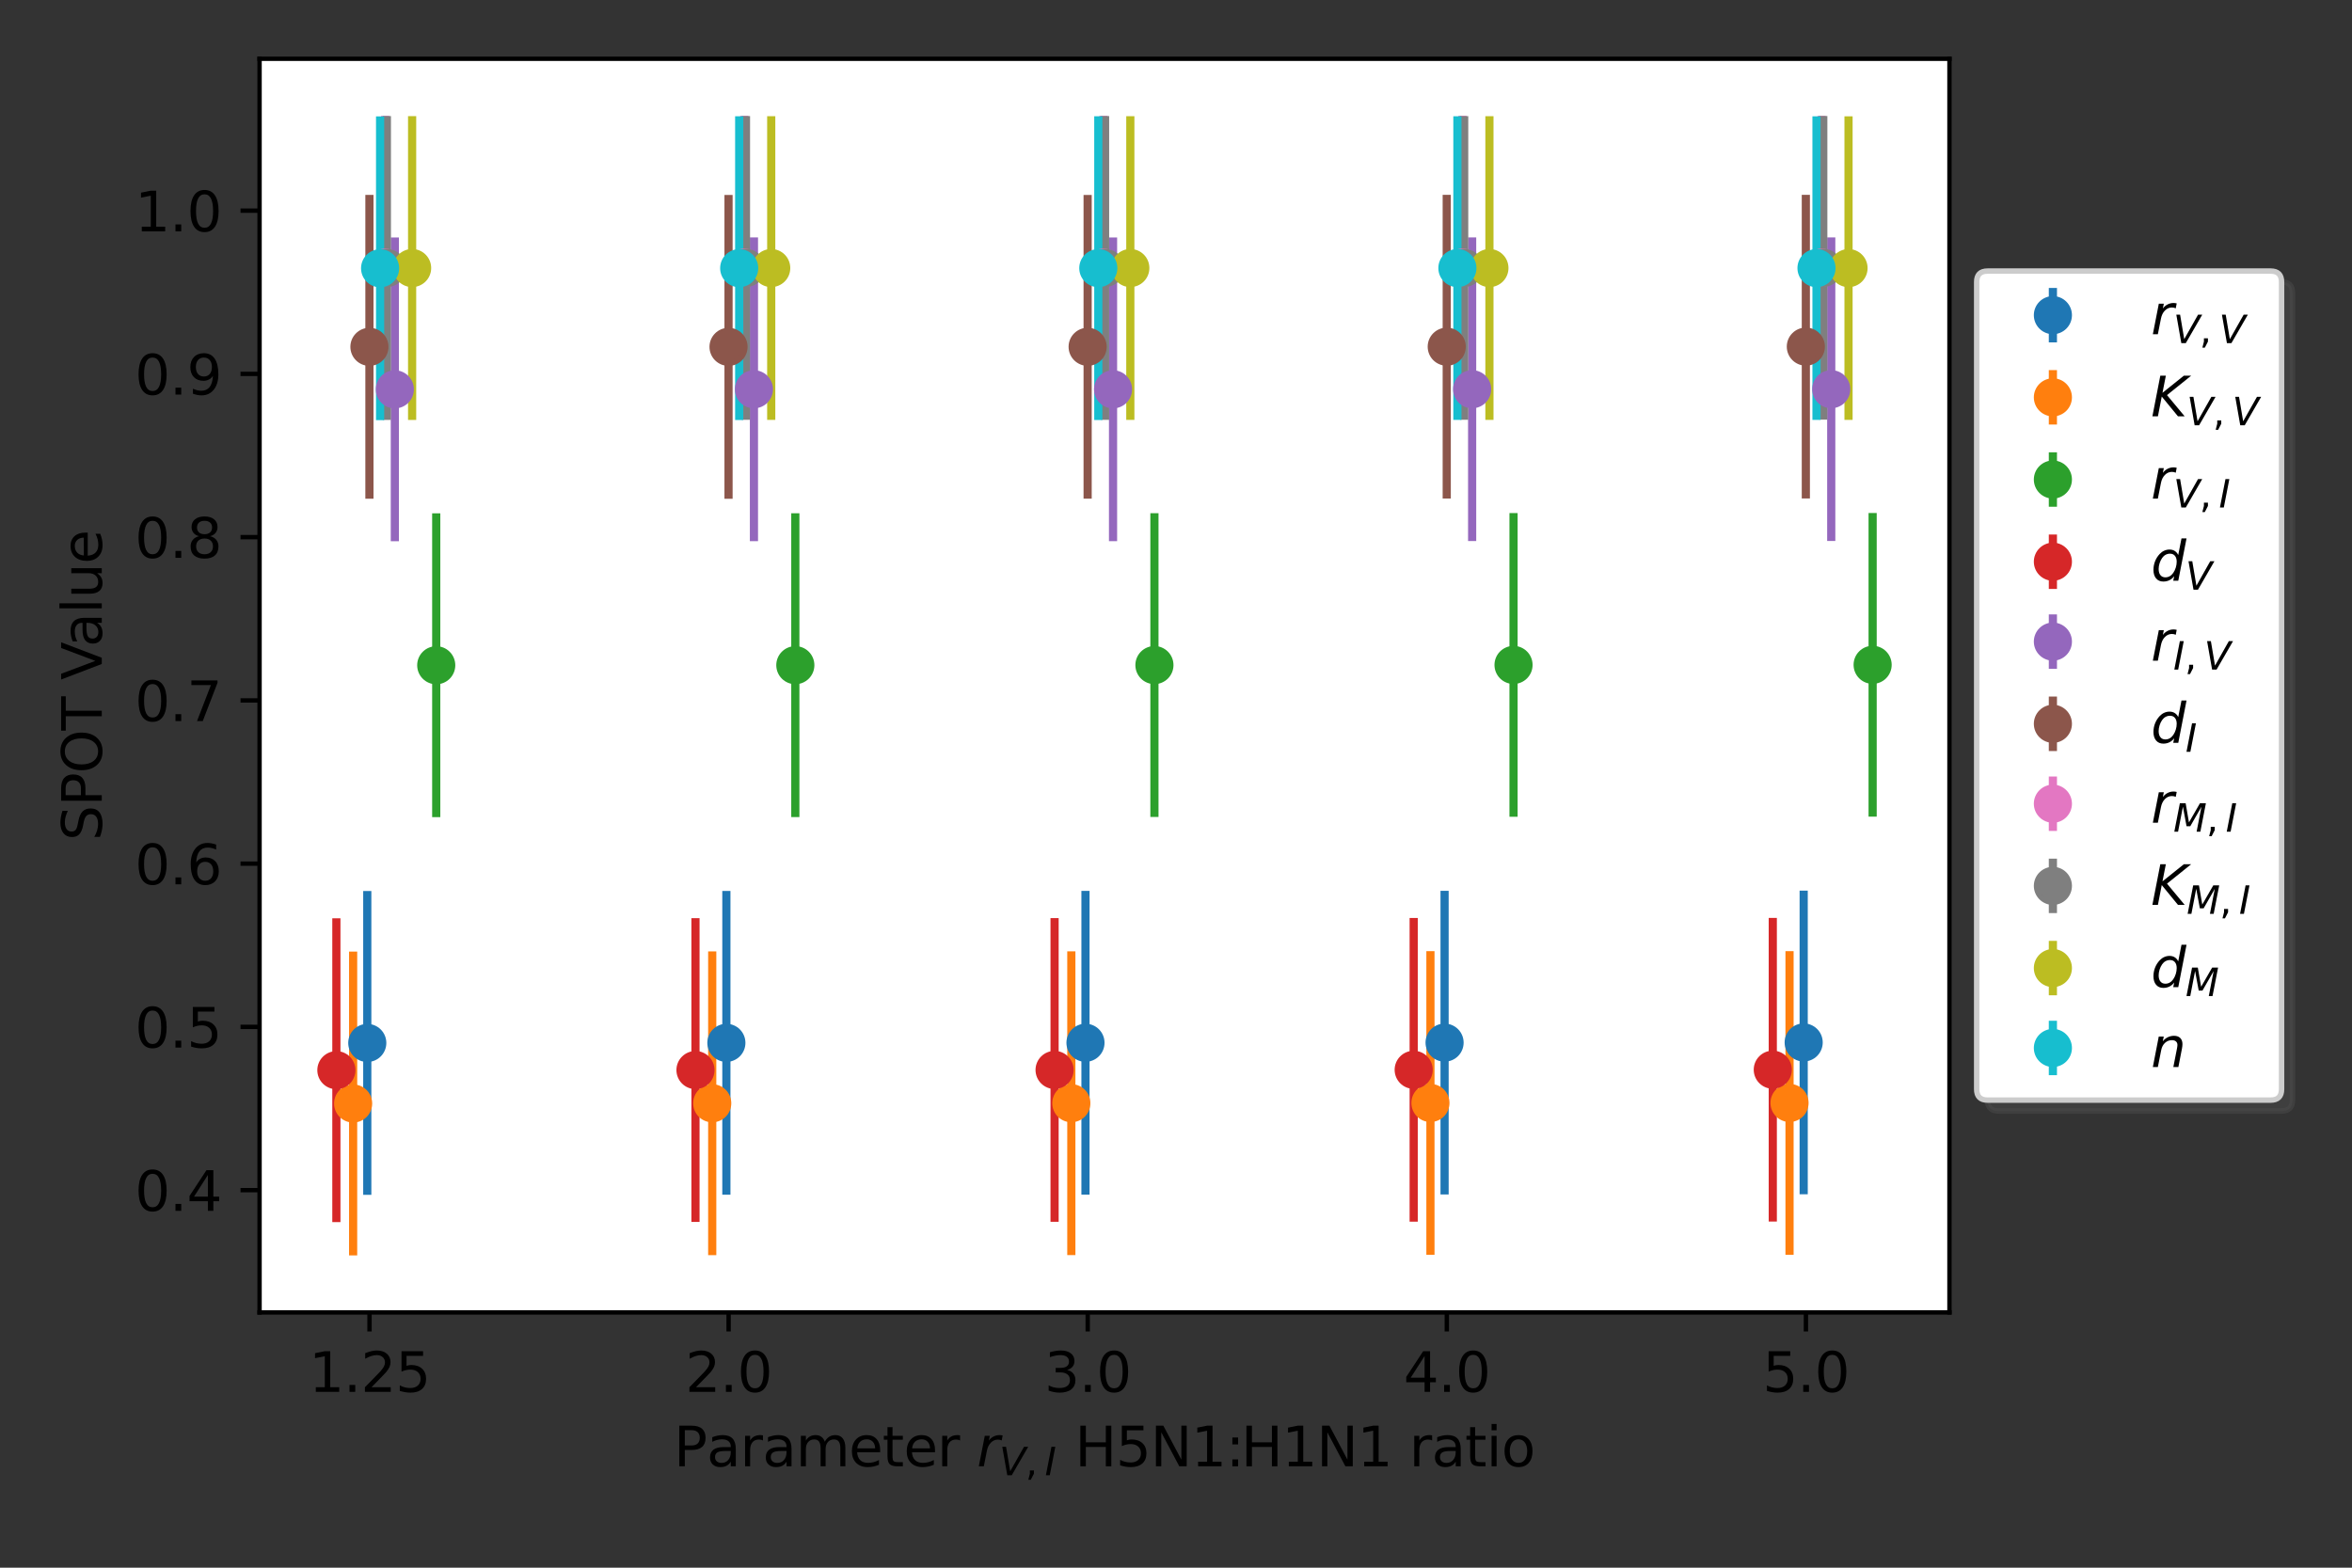 <?xml version="1.0" encoding="utf-8" standalone="no"?>
<!DOCTYPE svg PUBLIC "-//W3C//DTD SVG 1.1//EN"
  "http://www.w3.org/Graphics/SVG/1.1/DTD/svg11.dtd">
<svg height="288pt" version="1.1" viewBox="0 0 432 288" width="432pt" xmlns="http://www.w3.org/2000/svg" xmlns:xlink="http://www.w3.org/1999/xlink">
 <rect x="0" y="0" width="432" height="288" fill="#333333" stroke="none"/>
 <defs>
  <style type="text/css">*{stroke-linecap:butt;stroke-linejoin:round;}</style>
 </defs>
 <g id="figure_1">
  <g id="patch_1">
   <path d="M 0 288 
L 432 288 
L 432 0 
L 0 0 
z
" style="fill:none;"/>
  </g>
  <g id="axes_1">
   <g id="patch_2">
    <path d="M 47.675 241.1 
L 358.062 241.1 
L 358.062 10.8 
L 47.675 10.8 
z
" style="fill:#ffffff;"/>
   </g>
   <g id="matplotlib.axis_1">
    <g id="xtick_1">
     <g id="line2d_1">
      <defs>
       <path d="M 0 0 
L 0 3.5 
" id="m4bffc5ba18" style="stroke:#000000;stroke-width:0.8;"/>
      </defs>
      <g>
       <use style="stroke:#000000;stroke-width:0.8;" x="67.869" xlink:href="#m4bffc5ba18" y="241.1"/>
      </g>
     </g>
     <g id="text_1">
      <!-- 1.25 -->
      <g transform="translate(56.736 255.698)scale(0.1 -0.1)">
       <defs>
        <path d="M 794 531 
L 1825 531 
L 1825 4091 
L 703 3866 
L 703 4441 
L 1819 4666 
L 2450 4666 
L 2450 531 
L 3481 531 
L 3481 0 
L 794 0 
L 794 531 
z
" id="DejaVuSans-31" transform="scale(0.016)"/>
        <path d="M 684 794 
L 1344 794 
L 1344 0 
L 684 0 
L 684 794 
z
" id="DejaVuSans-2e" transform="scale(0.016)"/>
        <path d="M 1228 531 
L 3431 531 
L 3431 0 
L 469 0 
L 469 531 
Q 828 903 1448 1529 
Q 2069 2156 2228 2338 
Q 2531 2678 2651 2914 
Q 2772 3150 2772 3378 
Q 2772 3750 2511 3984 
Q 2250 4219 1831 4219 
Q 1534 4219 1204 4116 
Q 875 4013 500 3803 
L 500 4441 
Q 881 4594 1212 4672 
Q 1544 4750 1819 4750 
Q 2544 4750 2975 4387 
Q 3406 4025 3406 3419 
Q 3406 3131 3298 2873 
Q 3191 2616 2906 2266 
Q 2828 2175 2409 1742 
Q 1991 1309 1228 531 
z
" id="DejaVuSans-32" transform="scale(0.016)"/>
        <path d="M 691 4666 
L 3169 4666 
L 3169 4134 
L 1269 4134 
L 1269 2991 
Q 1406 3038 1543 3061 
Q 1681 3084 1819 3084 
Q 2600 3084 3056 2656 
Q 3513 2228 3513 1497 
Q 3513 744 3044 326 
Q 2575 -91 1722 -91 
Q 1428 -91 1123 -41 
Q 819 9 494 109 
L 494 744 
Q 775 591 1075 516 
Q 1375 441 1709 441 
Q 2250 441 2565 725 
Q 2881 1009 2881 1497 
Q 2881 1984 2565 2268 
Q 2250 2553 1709 2553 
Q 1456 2553 1204 2497 
Q 953 2441 691 2322 
L 691 4666 
z
" id="DejaVuSans-35" transform="scale(0.016)"/>
       </defs>
       <use xlink:href="#DejaVuSans-31"/>
       <use x="63.623" xlink:href="#DejaVuSans-2e"/>
       <use x="95.41" xlink:href="#DejaVuSans-32"/>
       <use x="159.033" xlink:href="#DejaVuSans-35"/>
      </g>
     </g>
    </g>
    <g id="xtick_2">
     <g id="line2d_2">
      <g>
       <use style="stroke:#000000;stroke-width:0.8;" x="133.826" xlink:href="#m4bffc5ba18" y="241.1"/>
      </g>
     </g>
     <g id="text_2">
      <!-- 2.0 -->
      <g transform="translate(125.875 255.698)scale(0.1 -0.1)">
       <defs>
        <path d="M 2034 4250 
Q 1547 4250 1301 3770 
Q 1056 3291 1056 2328 
Q 1056 1369 1301 889 
Q 1547 409 2034 409 
Q 2525 409 2770 889 
Q 3016 1369 3016 2328 
Q 3016 3291 2770 3770 
Q 2525 4250 2034 4250 
z
M 2034 4750 
Q 2819 4750 3233 4129 
Q 3647 3509 3647 2328 
Q 3647 1150 3233 529 
Q 2819 -91 2034 -91 
Q 1250 -91 836 529 
Q 422 1150 422 2328 
Q 422 3509 836 4129 
Q 1250 4750 2034 4750 
z
" id="DejaVuSans-30" transform="scale(0.016)"/>
       </defs>
       <use xlink:href="#DejaVuSans-32"/>
       <use x="63.623" xlink:href="#DejaVuSans-2e"/>
       <use x="95.41" xlink:href="#DejaVuSans-30"/>
      </g>
     </g>
    </g>
    <g id="xtick_3">
     <g id="line2d_3">
      <g>
       <use style="stroke:#000000;stroke-width:0.8;" x="199.784" xlink:href="#m4bffc5ba18" y="241.1"/>
      </g>
     </g>
     <g id="text_3">
      <!-- 3.0 -->
      <g transform="translate(191.832 255.698)scale(0.1 -0.1)">
       <defs>
        <path d="M 2597 2516 
Q 3050 2419 3304 2112 
Q 3559 1806 3559 1356 
Q 3559 666 3084 287 
Q 2609 -91 1734 -91 
Q 1441 -91 1130 -33 
Q 819 25 488 141 
L 488 750 
Q 750 597 1062 519 
Q 1375 441 1716 441 
Q 2309 441 2620 675 
Q 2931 909 2931 1356 
Q 2931 1769 2642 2001 
Q 2353 2234 1838 2234 
L 1294 2234 
L 1294 2753 
L 1863 2753 
Q 2328 2753 2575 2939 
Q 2822 3125 2822 3475 
Q 2822 3834 2567 4026 
Q 2313 4219 1838 4219 
Q 1578 4219 1281 4162 
Q 984 4106 628 3988 
L 628 4550 
Q 988 4650 1302 4700 
Q 1616 4750 1894 4750 
Q 2613 4750 3031 4423 
Q 3450 4097 3450 3541 
Q 3450 3153 3228 2886 
Q 3006 2619 2597 2516 
z
" id="DejaVuSans-33" transform="scale(0.016)"/>
       </defs>
       <use xlink:href="#DejaVuSans-33"/>
       <use x="63.623" xlink:href="#DejaVuSans-2e"/>
       <use x="95.41" xlink:href="#DejaVuSans-30"/>
      </g>
     </g>
    </g>
    <g id="xtick_4">
     <g id="line2d_4">
      <g>
       <use style="stroke:#000000;stroke-width:0.8;" x="265.741" xlink:href="#m4bffc5ba18" y="241.1"/>
      </g>
     </g>
     <g id="text_4">
      <!-- 4.0 -->
      <g transform="translate(257.79 255.698)scale(0.1 -0.1)">
       <defs>
        <path d="M 2419 4116 
L 825 1625 
L 2419 1625 
L 2419 4116 
z
M 2253 4666 
L 3047 4666 
L 3047 1625 
L 3713 1625 
L 3713 1100 
L 3047 1100 
L 3047 0 
L 2419 0 
L 2419 1100 
L 313 1100 
L 313 1709 
L 2253 4666 
z
" id="DejaVuSans-34" transform="scale(0.016)"/>
       </defs>
       <use xlink:href="#DejaVuSans-34"/>
       <use x="63.623" xlink:href="#DejaVuSans-2e"/>
       <use x="95.41" xlink:href="#DejaVuSans-30"/>
      </g>
     </g>
    </g>
    <g id="xtick_5">
     <g id="line2d_5">
      <g>
       <use style="stroke:#000000;stroke-width:0.8;" x="331.699" xlink:href="#m4bffc5ba18" y="241.1"/>
      </g>
     </g>
     <g id="text_5">
      <!-- 5.0 -->
      <g transform="translate(323.747 255.698)scale(0.1 -0.1)">
       <use xlink:href="#DejaVuSans-35"/>
       <use x="63.623" xlink:href="#DejaVuSans-2e"/>
       <use x="95.41" xlink:href="#DejaVuSans-30"/>
      </g>
     </g>
    </g>
    <g id="text_6">
     <!-- Parameter $r_{V,I}$ H5N1:H1N1 ratio -->
     <g transform="translate(123.768 269.378)scale(0.1 -0.1)">
      <defs>
       <path d="M 1259 4147 
L 1259 2394 
L 2053 2394 
Q 2494 2394 2734 2622 
Q 2975 2850 2975 3272 
Q 2975 3691 2734 3919 
Q 2494 4147 2053 4147 
L 1259 4147 
z
M 628 4666 
L 2053 4666 
Q 2838 4666 3239 4311 
Q 3641 3956 3641 3272 
Q 3641 2581 3239 2228 
Q 2838 1875 2053 1875 
L 1259 1875 
L 1259 0 
L 628 0 
L 628 4666 
z
" id="DejaVuSans-50" transform="scale(0.016)"/>
       <path d="M 2194 1759 
Q 1497 1759 1228 1600 
Q 959 1441 959 1056 
Q 959 750 1161 570 
Q 1363 391 1709 391 
Q 2188 391 2477 730 
Q 2766 1069 2766 1631 
L 2766 1759 
L 2194 1759 
z
M 3341 1997 
L 3341 0 
L 2766 0 
L 2766 531 
Q 2569 213 2275 61 
Q 1981 -91 1556 -91 
Q 1019 -91 701 211 
Q 384 513 384 1019 
Q 384 1609 779 1909 
Q 1175 2209 1959 2209 
L 2766 2209 
L 2766 2266 
Q 2766 2663 2505 2880 
Q 2244 3097 1772 3097 
Q 1472 3097 1187 3025 
Q 903 2953 641 2809 
L 641 3341 
Q 956 3463 1253 3523 
Q 1550 3584 1831 3584 
Q 2591 3584 2966 3190 
Q 3341 2797 3341 1997 
z
" id="DejaVuSans-61" transform="scale(0.016)"/>
       <path d="M 2631 2963 
Q 2534 3019 2420 3045 
Q 2306 3072 2169 3072 
Q 1681 3072 1420 2755 
Q 1159 2438 1159 1844 
L 1159 0 
L 581 0 
L 581 3500 
L 1159 3500 
L 1159 2956 
Q 1341 3275 1631 3429 
Q 1922 3584 2338 3584 
Q 2397 3584 2469 3576 
Q 2541 3569 2628 3553 
L 2631 2963 
z
" id="DejaVuSans-72" transform="scale(0.016)"/>
       <path d="M 3328 2828 
Q 3544 3216 3844 3400 
Q 4144 3584 4550 3584 
Q 5097 3584 5394 3201 
Q 5691 2819 5691 2113 
L 5691 0 
L 5113 0 
L 5113 2094 
Q 5113 2597 4934 2840 
Q 4756 3084 4391 3084 
Q 3944 3084 3684 2787 
Q 3425 2491 3425 1978 
L 3425 0 
L 2847 0 
L 2847 2094 
Q 2847 2600 2669 2842 
Q 2491 3084 2119 3084 
Q 1678 3084 1418 2786 
Q 1159 2488 1159 1978 
L 1159 0 
L 581 0 
L 581 3500 
L 1159 3500 
L 1159 2956 
Q 1356 3278 1631 3431 
Q 1906 3584 2284 3584 
Q 2666 3584 2933 3390 
Q 3200 3197 3328 2828 
z
" id="DejaVuSans-6d" transform="scale(0.016)"/>
       <path d="M 3597 1894 
L 3597 1613 
L 953 1613 
Q 991 1019 1311 708 
Q 1631 397 2203 397 
Q 2534 397 2845 478 
Q 3156 559 3463 722 
L 3463 178 
Q 3153 47 2828 -22 
Q 2503 -91 2169 -91 
Q 1331 -91 842 396 
Q 353 884 353 1716 
Q 353 2575 817 3079 
Q 1281 3584 2069 3584 
Q 2775 3584 3186 3129 
Q 3597 2675 3597 1894 
z
M 3022 2063 
Q 3016 2534 2758 2815 
Q 2500 3097 2075 3097 
Q 1594 3097 1305 2825 
Q 1016 2553 972 2059 
L 3022 2063 
z
" id="DejaVuSans-65" transform="scale(0.016)"/>
       <path d="M 1172 4494 
L 1172 3500 
L 2356 3500 
L 2356 3053 
L 1172 3053 
L 1172 1153 
Q 1172 725 1289 603 
Q 1406 481 1766 481 
L 2356 481 
L 2356 0 
L 1766 0 
Q 1100 0 847 248 
Q 594 497 594 1153 
L 594 3053 
L 172 3053 
L 172 3500 
L 594 3500 
L 594 4494 
L 1172 4494 
z
" id="DejaVuSans-74" transform="scale(0.016)"/>
       <path id="DejaVuSans-20" transform="scale(0.016)"/>
       <path d="M 2853 2969 
Q 2766 3016 2653 3041 
Q 2541 3066 2413 3066 
Q 1953 3066 1609 2717 
Q 1266 2369 1153 1784 
L 800 0 
L 225 0 
L 909 3500 
L 1484 3500 
L 1375 2956 
Q 1603 3259 1920 3421 
Q 2238 3584 2597 3584 
Q 2691 3584 2781 3573 
Q 2872 3563 2963 3538 
L 2853 2969 
z
" id="DejaVuSans-Oblique-72" transform="scale(0.016)"/>
       <path d="M 1319 0 
L 500 4666 
L 1119 4666 
L 1797 653 
L 4063 4666 
L 4750 4666 
L 2053 0 
L 1319 0 
z
" id="DejaVuSans-Oblique-56" transform="scale(0.016)"/>
       <path d="M 750 794 
L 1409 794 
L 1409 256 
L 897 -744 
L 494 -744 
L 750 256 
L 750 794 
z
" id="DejaVuSans-2c" transform="scale(0.016)"/>
       <path d="M 1081 4666 
L 1716 4666 
L 806 0 
L 172 0 
L 1081 4666 
z
" id="DejaVuSans-Oblique-49" transform="scale(0.016)"/>
       <path d="M 628 4666 
L 1259 4666 
L 1259 2753 
L 3553 2753 
L 3553 4666 
L 4184 4666 
L 4184 0 
L 3553 0 
L 3553 2222 
L 1259 2222 
L 1259 0 
L 628 0 
L 628 4666 
z
" id="DejaVuSans-48" transform="scale(0.016)"/>
       <path d="M 628 4666 
L 1478 4666 
L 3547 763 
L 3547 4666 
L 4159 4666 
L 4159 0 
L 3309 0 
L 1241 3903 
L 1241 0 
L 628 0 
L 628 4666 
z
" id="DejaVuSans-4e" transform="scale(0.016)"/>
       <path d="M 750 794 
L 1409 794 
L 1409 0 
L 750 0 
L 750 794 
z
M 750 3309 
L 1409 3309 
L 1409 2516 
L 750 2516 
L 750 3309 
z
" id="DejaVuSans-3a" transform="scale(0.016)"/>
       <path d="M 603 3500 
L 1178 3500 
L 1178 0 
L 603 0 
L 603 3500 
z
M 603 4863 
L 1178 4863 
L 1178 4134 
L 603 4134 
L 603 4863 
z
" id="DejaVuSans-69" transform="scale(0.016)"/>
       <path d="M 1959 3097 
Q 1497 3097 1228 2736 
Q 959 2375 959 1747 
Q 959 1119 1226 758 
Q 1494 397 1959 397 
Q 2419 397 2687 759 
Q 2956 1122 2956 1747 
Q 2956 2369 2687 2733 
Q 2419 3097 1959 3097 
z
M 1959 3584 
Q 2709 3584 3137 3096 
Q 3566 2609 3566 1747 
Q 3566 888 3137 398 
Q 2709 -91 1959 -91 
Q 1206 -91 779 398 
Q 353 888 353 1747 
Q 353 2609 779 3096 
Q 1206 3584 1959 3584 
z
" id="DejaVuSans-6f" transform="scale(0.016)"/>
      </defs>
      <use transform="translate(0 0.016)" xlink:href="#DejaVuSans-50"/>
      <use transform="translate(60.303 0.016)" xlink:href="#DejaVuSans-61"/>
      <use transform="translate(121.582 0.016)" xlink:href="#DejaVuSans-72"/>
      <use transform="translate(162.695 0.016)" xlink:href="#DejaVuSans-61"/>
      <use transform="translate(223.975 0.016)" xlink:href="#DejaVuSans-6d"/>
      <use transform="translate(321.387 0.016)" xlink:href="#DejaVuSans-65"/>
      <use transform="translate(382.91 0.016)" xlink:href="#DejaVuSans-74"/>
      <use transform="translate(422.119 0.016)" xlink:href="#DejaVuSans-65"/>
      <use transform="translate(483.643 0.016)" xlink:href="#DejaVuSans-72"/>
      <use transform="translate(524.756 0.016)" xlink:href="#DejaVuSans-20"/>
      <use transform="translate(556.543 0.016)" xlink:href="#DejaVuSans-Oblique-72"/>
      <use transform="translate(597.656 -16.391)scale(0.7)" xlink:href="#DejaVuSans-Oblique-56"/>
      <use transform="translate(645.542 -16.391)scale(0.7)" xlink:href="#DejaVuSans-2c"/>
      <use transform="translate(681.431 -16.391)scale(0.7)" xlink:href="#DejaVuSans-Oblique-49"/>
      <use transform="translate(704.81 0.016)" xlink:href="#DejaVuSans-20"/>
      <use transform="translate(736.597 0.016)" xlink:href="#DejaVuSans-48"/>
      <use transform="translate(811.792 0.016)" xlink:href="#DejaVuSans-35"/>
      <use transform="translate(875.415 0.016)" xlink:href="#DejaVuSans-4e"/>
      <use transform="translate(950.22 0.016)" xlink:href="#DejaVuSans-31"/>
      <use transform="translate(1013.843 0.016)" xlink:href="#DejaVuSans-3a"/>
      <use transform="translate(1041.659 0.016)" xlink:href="#DejaVuSans-48"/>
      <use transform="translate(1116.854 0.016)" xlink:href="#DejaVuSans-31"/>
      <use transform="translate(1180.478 0.016)" xlink:href="#DejaVuSans-4e"/>
      <use transform="translate(1255.282 0.016)" xlink:href="#DejaVuSans-31"/>
      <use transform="translate(1318.905 0.016)" xlink:href="#DejaVuSans-20"/>
      <use transform="translate(1350.692 0.016)" xlink:href="#DejaVuSans-72"/>
      <use transform="translate(1391.806 0.016)" xlink:href="#DejaVuSans-61"/>
      <use transform="translate(1453.085 0.016)" xlink:href="#DejaVuSans-74"/>
      <use transform="translate(1492.294 0.016)" xlink:href="#DejaVuSans-69"/>
      <use transform="translate(1520.077 0.016)" xlink:href="#DejaVuSans-6f"/>
     </g>
    </g>
   </g>
   <g id="matplotlib.axis_2">
    <g id="ytick_1">
     <g id="line2d_6">
      <defs>
       <path d="M 0 0 
L -3.5 0 
" id="m86fcfe1046" style="stroke:#000000;stroke-width:0.8;"/>
      </defs>
      <g>
       <use style="stroke:#000000;stroke-width:0.8;" x="47.675" xlink:href="#m86fcfe1046" y="218.642"/>
      </g>
     </g>
     <g id="text_7">
      <!-- 0.4 -->
      <g transform="translate(24.772 222.441)scale(0.1 -0.1)">
       <use xlink:href="#DejaVuSans-30"/>
       <use x="63.623" xlink:href="#DejaVuSans-2e"/>
       <use x="95.41" xlink:href="#DejaVuSans-34"/>
      </g>
     </g>
    </g>
    <g id="ytick_2">
     <g id="line2d_7">
      <g>
       <use style="stroke:#000000;stroke-width:0.8;" x="47.675" xlink:href="#m86fcfe1046" y="188.651"/>
      </g>
     </g>
     <g id="text_8">
      <!-- 0.5 -->
      <g transform="translate(24.772 192.451)scale(0.1 -0.1)">
       <use xlink:href="#DejaVuSans-30"/>
       <use x="63.623" xlink:href="#DejaVuSans-2e"/>
       <use x="95.41" xlink:href="#DejaVuSans-35"/>
      </g>
     </g>
    </g>
    <g id="ytick_3">
     <g id="line2d_8">
      <g>
       <use style="stroke:#000000;stroke-width:0.8;" x="47.675" xlink:href="#m86fcfe1046" y="158.661"/>
      </g>
     </g>
     <g id="text_9">
      <!-- 0.6 -->
      <g transform="translate(24.772 162.46)scale(0.1 -0.1)">
       <defs>
        <path d="M 2113 2584 
Q 1688 2584 1439 2293 
Q 1191 2003 1191 1497 
Q 1191 994 1439 701 
Q 1688 409 2113 409 
Q 2538 409 2786 701 
Q 3034 994 3034 1497 
Q 3034 2003 2786 2293 
Q 2538 2584 2113 2584 
z
M 3366 4563 
L 3366 3988 
Q 3128 4100 2886 4159 
Q 2644 4219 2406 4219 
Q 1781 4219 1451 3797 
Q 1122 3375 1075 2522 
Q 1259 2794 1537 2939 
Q 1816 3084 2150 3084 
Q 2853 3084 3261 2657 
Q 3669 2231 3669 1497 
Q 3669 778 3244 343 
Q 2819 -91 2113 -91 
Q 1303 -91 875 529 
Q 447 1150 447 2328 
Q 447 3434 972 4092 
Q 1497 4750 2381 4750 
Q 2619 4750 2861 4703 
Q 3103 4656 3366 4563 
z
" id="DejaVuSans-36" transform="scale(0.016)"/>
       </defs>
       <use xlink:href="#DejaVuSans-30"/>
       <use x="63.623" xlink:href="#DejaVuSans-2e"/>
       <use x="95.41" xlink:href="#DejaVuSans-36"/>
      </g>
     </g>
    </g>
    <g id="ytick_4">
     <g id="line2d_9">
      <g>
       <use style="stroke:#000000;stroke-width:0.8;" x="47.675" xlink:href="#m86fcfe1046" y="128.67"/>
      </g>
     </g>
     <g id="text_10">
      <!-- 0.7 -->
      <g transform="translate(24.772 132.469)scale(0.1 -0.1)">
       <defs>
        <path d="M 525 4666 
L 3525 4666 
L 3525 4397 
L 1831 0 
L 1172 0 
L 2766 4134 
L 525 4134 
L 525 4666 
z
" id="DejaVuSans-37" transform="scale(0.016)"/>
       </defs>
       <use xlink:href="#DejaVuSans-30"/>
       <use x="63.623" xlink:href="#DejaVuSans-2e"/>
       <use x="95.41" xlink:href="#DejaVuSans-37"/>
      </g>
     </g>
    </g>
    <g id="ytick_5">
     <g id="line2d_10">
      <g>
       <use style="stroke:#000000;stroke-width:0.8;" x="47.675" xlink:href="#m86fcfe1046" y="98.68"/>
      </g>
     </g>
     <g id="text_11">
      <!-- 0.8 -->
      <g transform="translate(24.772 102.479)scale(0.1 -0.1)">
       <defs>
        <path d="M 2034 2216 
Q 1584 2216 1326 1975 
Q 1069 1734 1069 1313 
Q 1069 891 1326 650 
Q 1584 409 2034 409 
Q 2484 409 2743 651 
Q 3003 894 3003 1313 
Q 3003 1734 2745 1975 
Q 2488 2216 2034 2216 
z
M 1403 2484 
Q 997 2584 770 2862 
Q 544 3141 544 3541 
Q 544 4100 942 4425 
Q 1341 4750 2034 4750 
Q 2731 4750 3128 4425 
Q 3525 4100 3525 3541 
Q 3525 3141 3298 2862 
Q 3072 2584 2669 2484 
Q 3125 2378 3379 2068 
Q 3634 1759 3634 1313 
Q 3634 634 3220 271 
Q 2806 -91 2034 -91 
Q 1263 -91 848 271 
Q 434 634 434 1313 
Q 434 1759 690 2068 
Q 947 2378 1403 2484 
z
M 1172 3481 
Q 1172 3119 1398 2916 
Q 1625 2713 2034 2713 
Q 2441 2713 2670 2916 
Q 2900 3119 2900 3481 
Q 2900 3844 2670 4047 
Q 2441 4250 2034 4250 
Q 1625 4250 1398 4047 
Q 1172 3844 1172 3481 
z
" id="DejaVuSans-38" transform="scale(0.016)"/>
       </defs>
       <use xlink:href="#DejaVuSans-30"/>
       <use x="63.623" xlink:href="#DejaVuSans-2e"/>
       <use x="95.41" xlink:href="#DejaVuSans-38"/>
      </g>
     </g>
    </g>
    <g id="ytick_6">
     <g id="line2d_11">
      <g>
       <use style="stroke:#000000;stroke-width:0.8;" x="47.675" xlink:href="#m86fcfe1046" y="68.689"/>
      </g>
     </g>
     <g id="text_12">
      <!-- 0.9 -->
      <g transform="translate(24.772 72.488)scale(0.1 -0.1)">
       <defs>
        <path d="M 703 97 
L 703 672 
Q 941 559 1184 500 
Q 1428 441 1663 441 
Q 2288 441 2617 861 
Q 2947 1281 2994 2138 
Q 2813 1869 2534 1725 
Q 2256 1581 1919 1581 
Q 1219 1581 811 2004 
Q 403 2428 403 3163 
Q 403 3881 828 4315 
Q 1253 4750 1959 4750 
Q 2769 4750 3195 4129 
Q 3622 3509 3622 2328 
Q 3622 1225 3098 567 
Q 2575 -91 1691 -91 
Q 1453 -91 1209 -44 
Q 966 3 703 97 
z
M 1959 2075 
Q 2384 2075 2632 2365 
Q 2881 2656 2881 3163 
Q 2881 3666 2632 3958 
Q 2384 4250 1959 4250 
Q 1534 4250 1286 3958 
Q 1038 3666 1038 3163 
Q 1038 2656 1286 2365 
Q 1534 2075 1959 2075 
z
" id="DejaVuSans-39" transform="scale(0.016)"/>
       </defs>
       <use xlink:href="#DejaVuSans-30"/>
       <use x="63.623" xlink:href="#DejaVuSans-2e"/>
       <use x="95.41" xlink:href="#DejaVuSans-39"/>
      </g>
     </g>
    </g>
    <g id="ytick_7">
     <g id="line2d_12">
      <g>
       <use style="stroke:#000000;stroke-width:0.8;" x="47.675" xlink:href="#m86fcfe1046" y="38.698"/>
      </g>
     </g>
     <g id="text_13">
      <!-- 1.0 -->
      <g transform="translate(24.772 42.498)scale(0.1 -0.1)">
       <use xlink:href="#DejaVuSans-31"/>
       <use x="63.623" xlink:href="#DejaVuSans-2e"/>
       <use x="95.41" xlink:href="#DejaVuSans-30"/>
      </g>
     </g>
    </g>
    <g id="text_14">
     <!-- SPOT Value -->
     <g transform="translate(18.692 154.449)rotate(-90)scale(0.1 -0.1)">
      <defs>
       <path d="M 3425 4513 
L 3425 3897 
Q 3066 4069 2747 4153 
Q 2428 4238 2131 4238 
Q 1616 4238 1336 4038 
Q 1056 3838 1056 3469 
Q 1056 3159 1242 3001 
Q 1428 2844 1947 2747 
L 2328 2669 
Q 3034 2534 3370 2195 
Q 3706 1856 3706 1288 
Q 3706 609 3251 259 
Q 2797 -91 1919 -91 
Q 1588 -91 1214 -16 
Q 841 59 441 206 
L 441 856 
Q 825 641 1194 531 
Q 1563 422 1919 422 
Q 2459 422 2753 634 
Q 3047 847 3047 1241 
Q 3047 1584 2836 1778 
Q 2625 1972 2144 2069 
L 1759 2144 
Q 1053 2284 737 2584 
Q 422 2884 422 3419 
Q 422 4038 858 4394 
Q 1294 4750 2059 4750 
Q 2388 4750 2728 4690 
Q 3069 4631 3425 4513 
z
" id="DejaVuSans-53" transform="scale(0.016)"/>
       <path d="M 2522 4238 
Q 1834 4238 1429 3725 
Q 1025 3213 1025 2328 
Q 1025 1447 1429 934 
Q 1834 422 2522 422 
Q 3209 422 3611 934 
Q 4013 1447 4013 2328 
Q 4013 3213 3611 3725 
Q 3209 4238 2522 4238 
z
M 2522 4750 
Q 3503 4750 4090 4092 
Q 4678 3434 4678 2328 
Q 4678 1225 4090 567 
Q 3503 -91 2522 -91 
Q 1538 -91 948 565 
Q 359 1222 359 2328 
Q 359 3434 948 4092 
Q 1538 4750 2522 4750 
z
" id="DejaVuSans-4f" transform="scale(0.016)"/>
       <path d="M -19 4666 
L 3928 4666 
L 3928 4134 
L 2272 4134 
L 2272 0 
L 1638 0 
L 1638 4134 
L -19 4134 
L -19 4666 
z
" id="DejaVuSans-54" transform="scale(0.016)"/>
       <path d="M 1831 0 
L 50 4666 
L 709 4666 
L 2188 738 
L 3669 4666 
L 4325 4666 
L 2547 0 
L 1831 0 
z
" id="DejaVuSans-56" transform="scale(0.016)"/>
       <path d="M 603 4863 
L 1178 4863 
L 1178 0 
L 603 0 
L 603 4863 
z
" id="DejaVuSans-6c" transform="scale(0.016)"/>
       <path d="M 544 1381 
L 544 3500 
L 1119 3500 
L 1119 1403 
Q 1119 906 1312 657 
Q 1506 409 1894 409 
Q 2359 409 2629 706 
Q 2900 1003 2900 1516 
L 2900 3500 
L 3475 3500 
L 3475 0 
L 2900 0 
L 2900 538 
Q 2691 219 2414 64 
Q 2138 -91 1772 -91 
Q 1169 -91 856 284 
Q 544 659 544 1381 
z
M 1991 3584 
L 1991 3584 
z
" id="DejaVuSans-75" transform="scale(0.016)"/>
      </defs>
      <use xlink:href="#DejaVuSans-53"/>
      <use x="63.477" xlink:href="#DejaVuSans-50"/>
      <use x="123.779" xlink:href="#DejaVuSans-4f"/>
      <use x="202.49" xlink:href="#DejaVuSans-54"/>
      <use x="263.574" xlink:href="#DejaVuSans-20"/>
      <use x="295.361" xlink:href="#DejaVuSans-56"/>
      <use x="356.02" xlink:href="#DejaVuSans-61"/>
      <use x="417.299" xlink:href="#DejaVuSans-6c"/>
      <use x="445.082" xlink:href="#DejaVuSans-75"/>
      <use x="508.461" xlink:href="#DejaVuSans-65"/>
     </g>
    </g>
   </g>
   <g id="LineCollection_1">
    <path clip-path="url(#pabb1baf6ce)" d="M 67.459 219.507 
L 67.459 163.693 
" style="fill:none;stroke:#1f77b4;stroke-width:1.5;"/>
    <path clip-path="url(#pabb1baf6ce)" d="M 133.416 219.484 
L 133.416 163.677 
" style="fill:none;stroke:#1f77b4;stroke-width:1.5;"/>
    <path clip-path="url(#pabb1baf6ce)" d="M 199.374 219.466 
L 199.374 163.668 
" style="fill:none;stroke:#1f77b4;stroke-width:1.5;"/>
    <path clip-path="url(#pabb1baf6ce)" d="M 265.331 219.435 
L 265.331 163.649 
" style="fill:none;stroke:#1f77b4;stroke-width:1.5;"/>
    <path clip-path="url(#pabb1baf6ce)" d="M 331.288 219.4 
L 331.288 163.621 
" style="fill:none;stroke:#1f77b4;stroke-width:1.5;"/>
   </g>
   <g id="LineCollection_2">
    <path clip-path="url(#pabb1baf6ce)" d="M 64.861 230.632 
L 64.861 174.818 
" style="fill:none;stroke:#ff7f0e;stroke-width:1.5;"/>
    <path clip-path="url(#pabb1baf6ce)" d="M 130.818 230.585 
L 130.818 174.778 
" style="fill:none;stroke:#ff7f0e;stroke-width:1.5;"/>
    <path clip-path="url(#pabb1baf6ce)" d="M 196.775 230.57 
L 196.775 174.771 
" style="fill:none;stroke:#ff7f0e;stroke-width:1.5;"/>
    <path clip-path="url(#pabb1baf6ce)" d="M 262.733 230.519 
L 262.733 174.733 
" style="fill:none;stroke:#ff7f0e;stroke-width:1.5;"/>
    <path clip-path="url(#pabb1baf6ce)" d="M 328.69 230.512 
L 328.69 174.734 
" style="fill:none;stroke:#ff7f0e;stroke-width:1.5;"/>
   </g>
   <g id="LineCollection_3">
    <path clip-path="url(#pabb1baf6ce)" d="M 80.124 150.12 
L 80.124 94.307 
" style="fill:none;stroke:#2ca02c;stroke-width:1.5;"/>
    <path clip-path="url(#pabb1baf6ce)" d="M 146.081 150.104 
L 146.081 94.297 
" style="fill:none;stroke:#2ca02c;stroke-width:1.5;"/>
    <path clip-path="url(#pabb1baf6ce)" d="M 212.038 150.082 
L 212.038 94.284 
" style="fill:none;stroke:#2ca02c;stroke-width:1.5;"/>
    <path clip-path="url(#pabb1baf6ce)" d="M 277.996 150.049 
L 277.996 94.262 
" style="fill:none;stroke:#2ca02c;stroke-width:1.5;"/>
    <path clip-path="url(#pabb1baf6ce)" d="M 343.953 150.025 
L 343.953 94.246 
" style="fill:none;stroke:#2ca02c;stroke-width:1.5;"/>
   </g>
   <g id="LineCollection_4">
    <path clip-path="url(#pabb1baf6ce)" d="M 61.783 224.508 
L 61.783 168.694 
" style="fill:none;stroke:#d62728;stroke-width:1.5;"/>
    <path clip-path="url(#pabb1baf6ce)" d="M 127.741 224.484 
L 127.741 168.677 
" style="fill:none;stroke:#d62728;stroke-width:1.5;"/>
    <path clip-path="url(#pabb1baf6ce)" d="M 193.698 224.46 
L 193.698 168.661 
" style="fill:none;stroke:#d62728;stroke-width:1.5;"/>
    <path clip-path="url(#pabb1baf6ce)" d="M 259.656 224.428 
L 259.656 168.641 
" style="fill:none;stroke:#d62728;stroke-width:1.5;"/>
    <path clip-path="url(#pabb1baf6ce)" d="M 325.613 224.405 
L 325.613 168.627 
" style="fill:none;stroke:#d62728;stroke-width:1.5;"/>
   </g>
   <g id="LineCollection_5">
    <path clip-path="url(#pabb1baf6ce)" d="M 72.522 99.434 
L 72.522 43.621 
" style="fill:none;stroke:#9467bd;stroke-width:1.5;"/>
    <path clip-path="url(#pabb1baf6ce)" d="M 138.479 99.416 
L 138.479 43.609 
" style="fill:none;stroke:#9467bd;stroke-width:1.5;"/>
    <path clip-path="url(#pabb1baf6ce)" d="M 204.436 99.421 
L 204.436 43.623 
" style="fill:none;stroke:#9467bd;stroke-width:1.5;"/>
    <path clip-path="url(#pabb1baf6ce)" d="M 270.394 99.398 
L 270.394 43.612 
" style="fill:none;stroke:#9467bd;stroke-width:1.5;"/>
    <path clip-path="url(#pabb1baf6ce)" d="M 336.351 99.387 
L 336.351 43.609 
" style="fill:none;stroke:#9467bd;stroke-width:1.5;"/>
   </g>
   <g id="LineCollection_6">
    <path clip-path="url(#pabb1baf6ce)" d="M 67.854 91.622 
L 67.854 35.808 
" style="fill:none;stroke:#8c564b;stroke-width:1.5;"/>
    <path clip-path="url(#pabb1baf6ce)" d="M 133.812 91.625 
L 133.812 35.818 
" style="fill:none;stroke:#8c564b;stroke-width:1.5;"/>
    <path clip-path="url(#pabb1baf6ce)" d="M 199.769 91.609 
L 199.769 35.81 
" style="fill:none;stroke:#8c564b;stroke-width:1.5;"/>
    <path clip-path="url(#pabb1baf6ce)" d="M 265.727 91.584 
L 265.727 35.798 
" style="fill:none;stroke:#8c564b;stroke-width:1.5;"/>
    <path clip-path="url(#pabb1baf6ce)" d="M 331.684 91.567 
L 331.684 35.788 
" style="fill:none;stroke:#8c564b;stroke-width:1.5;"/>
   </g>
   <g id="LineCollection_7">
    <path clip-path="url(#pabb1baf6ce)" d="M 70.753 77.083 
L 70.753 21.274 
" style="fill:none;stroke:#e377c2;stroke-width:1.5;"/>
    <path clip-path="url(#pabb1baf6ce)" d="M 136.711 77.075 
L 136.711 21.273 
" style="fill:none;stroke:#e377c2;stroke-width:1.5;"/>
    <path clip-path="url(#pabb1baf6ce)" d="M 202.668 77.066 
L 202.668 21.272 
" style="fill:none;stroke:#e377c2;stroke-width:1.5;"/>
    <path clip-path="url(#pabb1baf6ce)" d="M 268.625 77.05 
L 268.625 21.268 
" style="fill:none;stroke:#e377c2;stroke-width:1.5;"/>
    <path clip-path="url(#pabb1baf6ce)" d="M 334.583 77.05 
L 334.583 21.277 
" style="fill:none;stroke:#e377c2;stroke-width:1.5;"/>
   </g>
   <g id="LineCollection_8">
    <path clip-path="url(#pabb1baf6ce)" d="M 71.06 77.136 
L 71.06 21.326 
" style="fill:none;stroke:#7f7f7f;stroke-width:1.5;"/>
    <path clip-path="url(#pabb1baf6ce)" d="M 137.017 77.12 
L 137.017 21.318 
" style="fill:none;stroke:#7f7f7f;stroke-width:1.5;"/>
    <path clip-path="url(#pabb1baf6ce)" d="M 202.975 77.121 
L 202.975 21.327 
" style="fill:none;stroke:#7f7f7f;stroke-width:1.5;"/>
    <path clip-path="url(#pabb1baf6ce)" d="M 268.932 77.113 
L 268.932 21.331 
" style="fill:none;stroke:#7f7f7f;stroke-width:1.5;"/>
    <path clip-path="url(#pabb1baf6ce)" d="M 334.89 77.091 
L 334.89 21.317 
" style="fill:none;stroke:#7f7f7f;stroke-width:1.5;"/>
   </g>
   <g id="LineCollection_9">
    <path clip-path="url(#pabb1baf6ce)" d="M 75.696 77.146 
L 75.696 21.337 
" style="fill:none;stroke:#bcbd22;stroke-width:1.5;"/>
    <path clip-path="url(#pabb1baf6ce)" d="M 141.654 77.143 
L 141.654 21.341 
" style="fill:none;stroke:#bcbd22;stroke-width:1.5;"/>
    <path clip-path="url(#pabb1baf6ce)" d="M 207.611 77.136 
L 207.611 21.342 
" style="fill:none;stroke:#bcbd22;stroke-width:1.5;"/>
    <path clip-path="url(#pabb1baf6ce)" d="M 273.568 77.134 
L 273.568 21.352 
" style="fill:none;stroke:#bcbd22;stroke-width:1.5;"/>
    <path clip-path="url(#pabb1baf6ce)" d="M 339.526 77.141 
L 339.526 21.367 
" style="fill:none;stroke:#bcbd22;stroke-width:1.5;"/>
   </g>
   <g id="LineCollection_10">
    <path clip-path="url(#pabb1baf6ce)" d="M 69.814 77.187 
L 69.814 21.377 
" style="fill:none;stroke:#17becf;stroke-width:1.5;"/>
    <path clip-path="url(#pabb1baf6ce)" d="M 135.771 77.163 
L 135.771 21.361 
" style="fill:none;stroke:#17becf;stroke-width:1.5;"/>
    <path clip-path="url(#pabb1baf6ce)" d="M 201.729 77.155 
L 201.729 21.361 
" style="fill:none;stroke:#17becf;stroke-width:1.5;"/>
    <path clip-path="url(#pabb1baf6ce)" d="M 267.686 77.14 
L 267.686 21.358 
" style="fill:none;stroke:#17becf;stroke-width:1.5;"/>
    <path clip-path="url(#pabb1baf6ce)" d="M 333.643 77.14 
L 333.643 21.366 
" style="fill:none;stroke:#17becf;stroke-width:1.5;"/>
   </g>
   <g id="line2d_13">
    <defs>
     <path d="M 0 3 
C 0.796 3 1.559 2.684 2.121 2.121 
C 2.684 1.559 3 0.796 3 0 
C 3 -0.796 2.684 -1.559 2.121 -2.121 
C 1.559 -2.684 0.796 -3 0 -3 
C -0.796 -3 -1.559 -2.684 -2.121 -2.121 
C -2.684 -1.559 -3 -0.796 -3 0 
C -3 0.796 -2.684 1.559 -2.121 2.121 
C -1.559 2.684 -0.796 3 0 3 
z
" id="m031dd120a2" style="stroke:#1f77b4;"/>
    </defs>
    <g clip-path="url(#pabb1baf6ce)">
     <use style="fill:#1f77b4;stroke:#1f77b4;" x="67.459" xlink:href="#m031dd120a2" y="191.6"/>
     <use style="fill:#1f77b4;stroke:#1f77b4;" x="133.416" xlink:href="#m031dd120a2" y="191.581"/>
     <use style="fill:#1f77b4;stroke:#1f77b4;" x="199.374" xlink:href="#m031dd120a2" y="191.567"/>
     <use style="fill:#1f77b4;stroke:#1f77b4;" x="265.331" xlink:href="#m031dd120a2" y="191.542"/>
     <use style="fill:#1f77b4;stroke:#1f77b4;" x="331.288" xlink:href="#m031dd120a2" y="191.51"/>
    </g>
   </g>
   <g id="line2d_14">
    <defs>
     <path d="M 0 3 
C 0.796 3 1.559 2.684 2.121 2.121 
C 2.684 1.559 3 0.796 3 0 
C 3 -0.796 2.684 -1.559 2.121 -2.121 
C 1.559 -2.684 0.796 -3 0 -3 
C -0.796 -3 -1.559 -2.684 -2.121 -2.121 
C -2.684 -1.559 -3 -0.796 -3 0 
C -3 0.796 -2.684 1.559 -2.121 2.121 
C -1.559 2.684 -0.796 3 0 3 
z
" id="mfbc8e5049a" style="stroke:#ff7f0e;"/>
    </defs>
    <g clip-path="url(#pabb1baf6ce)">
     <use style="fill:#ff7f0e;stroke:#ff7f0e;" x="64.861" xlink:href="#mfbc8e5049a" y="202.725"/>
     <use style="fill:#ff7f0e;stroke:#ff7f0e;" x="130.818" xlink:href="#mfbc8e5049a" y="202.681"/>
     <use style="fill:#ff7f0e;stroke:#ff7f0e;" x="196.775" xlink:href="#mfbc8e5049a" y="202.67"/>
     <use style="fill:#ff7f0e;stroke:#ff7f0e;" x="262.733" xlink:href="#mfbc8e5049a" y="202.626"/>
     <use style="fill:#ff7f0e;stroke:#ff7f0e;" x="328.69" xlink:href="#mfbc8e5049a" y="202.623"/>
    </g>
   </g>
   <g id="line2d_15">
    <defs>
     <path d="M 0 3 
C 0.796 3 1.559 2.684 2.121 2.121 
C 2.684 1.559 3 0.796 3 0 
C 3 -0.796 2.684 -1.559 2.121 -2.121 
C 1.559 -2.684 0.796 -3 0 -3 
C -0.796 -3 -1.559 -2.684 -2.121 -2.121 
C -2.684 -1.559 -3 -0.796 -3 0 
C -3 0.796 -2.684 1.559 -2.121 2.121 
C -1.559 2.684 -0.796 3 0 3 
z
" id="m80eff8b94b" style="stroke:#2ca02c;"/>
    </defs>
    <g clip-path="url(#pabb1baf6ce)">
     <use style="fill:#2ca02c;stroke:#2ca02c;" x="80.124" xlink:href="#m80eff8b94b" y="122.214"/>
     <use style="fill:#2ca02c;stroke:#2ca02c;" x="146.081" xlink:href="#m80eff8b94b" y="122.2"/>
     <use style="fill:#2ca02c;stroke:#2ca02c;" x="212.038" xlink:href="#m80eff8b94b" y="122.183"/>
     <use style="fill:#2ca02c;stroke:#2ca02c;" x="277.996" xlink:href="#m80eff8b94b" y="122.155"/>
     <use style="fill:#2ca02c;stroke:#2ca02c;" x="343.953" xlink:href="#m80eff8b94b" y="122.135"/>
    </g>
   </g>
   <g id="line2d_16">
    <defs>
     <path d="M 0 3 
C 0.796 3 1.559 2.684 2.121 2.121 
C 2.684 1.559 3 0.796 3 0 
C 3 -0.796 2.684 -1.559 2.121 -2.121 
C 1.559 -2.684 0.796 -3 0 -3 
C -0.796 -3 -1.559 -2.684 -2.121 -2.121 
C -2.684 -1.559 -3 -0.796 -3 0 
C -3 0.796 -2.684 1.559 -2.121 2.121 
C -1.559 2.684 -0.796 3 0 3 
z
" id="m86491103f9" style="stroke:#d62728;"/>
    </defs>
    <g clip-path="url(#pabb1baf6ce)">
     <use style="fill:#d62728;stroke:#d62728;" x="61.783" xlink:href="#m86491103f9" y="196.601"/>
     <use style="fill:#d62728;stroke:#d62728;" x="127.741" xlink:href="#m86491103f9" y="196.581"/>
     <use style="fill:#d62728;stroke:#d62728;" x="193.698" xlink:href="#m86491103f9" y="196.561"/>
     <use style="fill:#d62728;stroke:#d62728;" x="259.656" xlink:href="#m86491103f9" y="196.535"/>
     <use style="fill:#d62728;stroke:#d62728;" x="325.613" xlink:href="#m86491103f9" y="196.516"/>
    </g>
   </g>
   <g id="line2d_17">
    <defs>
     <path d="M 0 3 
C 0.796 3 1.559 2.684 2.121 2.121 
C 2.684 1.559 3 0.796 3 0 
C 3 -0.796 2.684 -1.559 2.121 -2.121 
C 1.559 -2.684 0.796 -3 0 -3 
C -0.796 -3 -1.559 -2.684 -2.121 -2.121 
C -2.684 -1.559 -3 -0.796 -3 0 
C -3 0.796 -2.684 1.559 -2.121 2.121 
C -1.559 2.684 -0.796 3 0 3 
z
" id="mc0973265a4" style="stroke:#9467bd;"/>
    </defs>
    <g clip-path="url(#pabb1baf6ce)">
     <use style="fill:#9467bd;stroke:#9467bd;" x="72.522" xlink:href="#mc0973265a4" y="71.527"/>
     <use style="fill:#9467bd;stroke:#9467bd;" x="138.479" xlink:href="#mc0973265a4" y="71.513"/>
     <use style="fill:#9467bd;stroke:#9467bd;" x="204.436" xlink:href="#mc0973265a4" y="71.522"/>
     <use style="fill:#9467bd;stroke:#9467bd;" x="270.394" xlink:href="#mc0973265a4" y="71.505"/>
     <use style="fill:#9467bd;stroke:#9467bd;" x="336.351" xlink:href="#mc0973265a4" y="71.498"/>
    </g>
   </g>
   <g id="line2d_18">
    <defs>
     <path d="M 0 3 
C 0.796 3 1.559 2.684 2.121 2.121 
C 2.684 1.559 3 0.796 3 0 
C 3 -0.796 2.684 -1.559 2.121 -2.121 
C 1.559 -2.684 0.796 -3 0 -3 
C -0.796 -3 -1.559 -2.684 -2.121 -2.121 
C -2.684 -1.559 -3 -0.796 -3 0 
C -3 0.796 -2.684 1.559 -2.121 2.121 
C -1.559 2.684 -0.796 3 0 3 
z
" id="mc5678c078a" style="stroke:#8c564b;"/>
    </defs>
    <g clip-path="url(#pabb1baf6ce)">
     <use style="fill:#8c564b;stroke:#8c564b;" x="67.854" xlink:href="#mc5678c078a" y="63.715"/>
     <use style="fill:#8c564b;stroke:#8c564b;" x="133.812" xlink:href="#mc5678c078a" y="63.721"/>
     <use style="fill:#8c564b;stroke:#8c564b;" x="199.769" xlink:href="#mc5678c078a" y="63.71"/>
     <use style="fill:#8c564b;stroke:#8c564b;" x="265.727" xlink:href="#mc5678c078a" y="63.691"/>
     <use style="fill:#8c564b;stroke:#8c564b;" x="331.684" xlink:href="#mc5678c078a" y="63.678"/>
    </g>
   </g>
   <g id="line2d_19">
    <defs>
     <path d="M 0 3 
C 0.796 3 1.559 2.684 2.121 2.121 
C 2.684 1.559 3 0.796 3 0 
C 3 -0.796 2.684 -1.559 2.121 -2.121 
C 1.559 -2.684 0.796 -3 0 -3 
C -0.796 -3 -1.559 -2.684 -2.121 -2.121 
C -2.684 -1.559 -3 -0.796 -3 0 
C -3 0.796 -2.684 1.559 -2.121 2.121 
C -1.559 2.684 -0.796 3 0 3 
z
" id="m49eadfa697" style="stroke:#e377c2;"/>
    </defs>
    <g clip-path="url(#pabb1baf6ce)">
     <use style="fill:#e377c2;stroke:#e377c2;" x="70.753" xlink:href="#m49eadfa697" y="49.179"/>
     <use style="fill:#e377c2;stroke:#e377c2;" x="136.711" xlink:href="#m49eadfa697" y="49.174"/>
     <use style="fill:#e377c2;stroke:#e377c2;" x="202.668" xlink:href="#m49eadfa697" y="49.169"/>
     <use style="fill:#e377c2;stroke:#e377c2;" x="268.625" xlink:href="#m49eadfa697" y="49.159"/>
     <use style="fill:#e377c2;stroke:#e377c2;" x="334.583" xlink:href="#m49eadfa697" y="49.164"/>
    </g>
   </g>
   <g id="line2d_20">
    <defs>
     <path d="M 0 3 
C 0.796 3 1.559 2.684 2.121 2.121 
C 2.684 1.559 3 0.796 3 0 
C 3 -0.796 2.684 -1.559 2.121 -2.121 
C 1.559 -2.684 0.796 -3 0 -3 
C -0.796 -3 -1.559 -2.684 -2.121 -2.121 
C -2.684 -1.559 -3 -0.796 -3 0 
C -3 0.796 -2.684 1.559 -2.121 2.121 
C -1.559 2.684 -0.796 3 0 3 
z
" id="ma32a880138" style="stroke:#7f7f7f;"/>
    </defs>
    <g clip-path="url(#pabb1baf6ce)">
     <use style="fill:#7f7f7f;stroke:#7f7f7f;" x="71.06" xlink:href="#ma32a880138" y="49.231"/>
     <use style="fill:#7f7f7f;stroke:#7f7f7f;" x="137.017" xlink:href="#ma32a880138" y="49.219"/>
     <use style="fill:#7f7f7f;stroke:#7f7f7f;" x="202.975" xlink:href="#ma32a880138" y="49.224"/>
     <use style="fill:#7f7f7f;stroke:#7f7f7f;" x="268.932" xlink:href="#ma32a880138" y="49.222"/>
     <use style="fill:#7f7f7f;stroke:#7f7f7f;" x="334.89" xlink:href="#ma32a880138" y="49.204"/>
    </g>
   </g>
   <g id="line2d_21">
    <defs>
     <path d="M 0 3 
C 0.796 3 1.559 2.684 2.121 2.121 
C 2.684 1.559 3 0.796 3 0 
C 3 -0.796 2.684 -1.559 2.121 -2.121 
C 1.559 -2.684 0.796 -3 0 -3 
C -0.796 -3 -1.559 -2.684 -2.121 -2.121 
C -2.684 -1.559 -3 -0.796 -3 0 
C -3 0.796 -2.684 1.559 -2.121 2.121 
C -1.559 2.684 -0.796 3 0 3 
z
" id="mce8a93194e" style="stroke:#bcbd22;"/>
    </defs>
    <g clip-path="url(#pabb1baf6ce)">
     <use style="fill:#bcbd22;stroke:#bcbd22;" x="75.696" xlink:href="#mce8a93194e" y="49.241"/>
     <use style="fill:#bcbd22;stroke:#bcbd22;" x="141.654" xlink:href="#mce8a93194e" y="49.242"/>
     <use style="fill:#bcbd22;stroke:#bcbd22;" x="207.611" xlink:href="#mce8a93194e" y="49.239"/>
     <use style="fill:#bcbd22;stroke:#bcbd22;" x="273.568" xlink:href="#mce8a93194e" y="49.243"/>
     <use style="fill:#bcbd22;stroke:#bcbd22;" x="339.526" xlink:href="#mce8a93194e" y="49.254"/>
    </g>
   </g>
   <g id="line2d_22">
    <defs>
     <path d="M 0 3 
C 0.796 3 1.559 2.684 2.121 2.121 
C 2.684 1.559 3 0.796 3 0 
C 3 -0.796 2.684 -1.559 2.121 -2.121 
C 1.559 -2.684 0.796 -3 0 -3 
C -0.796 -3 -1.559 -2.684 -2.121 -2.121 
C -2.684 -1.559 -3 -0.796 -3 0 
C -3 0.796 -2.684 1.559 -2.121 2.121 
C -1.559 2.684 -0.796 3 0 3 
z
" id="m1d2933ea1a" style="stroke:#17becf;"/>
    </defs>
    <g clip-path="url(#pabb1baf6ce)">
     <use style="fill:#17becf;stroke:#17becf;" x="69.814" xlink:href="#m1d2933ea1a" y="49.282"/>
     <use style="fill:#17becf;stroke:#17becf;" x="135.771" xlink:href="#m1d2933ea1a" y="49.262"/>
     <use style="fill:#17becf;stroke:#17becf;" x="201.729" xlink:href="#m1d2933ea1a" y="49.258"/>
     <use style="fill:#17becf;stroke:#17becf;" x="267.686" xlink:href="#m1d2933ea1a" y="49.249"/>
     <use style="fill:#17becf;stroke:#17becf;" x="333.643" xlink:href="#m1d2933ea1a" y="49.253"/>
    </g>
   </g>
   <g id="patch_3">
    <path d="M 47.675 241.1 
L 47.675 10.8 
" style="fill:none;stroke:#000000;stroke-linecap:square;stroke-linejoin:miter;stroke-width:0.8;"/>
   </g>
   <g id="patch_4">
    <path d="M 358.062 241.1 
L 358.062 10.8 
" style="fill:none;stroke:#000000;stroke-linecap:square;stroke-linejoin:miter;stroke-width:0.8;"/>
   </g>
   <g id="patch_5">
    <path d="M 47.675 241.1 
L 358.062 241.1 
" style="fill:none;stroke:#000000;stroke-linecap:square;stroke-linejoin:miter;stroke-width:0.8;"/>
   </g>
   <g id="patch_6">
    <path d="M 47.675 10.8 
L 358.062 10.8 
" style="fill:none;stroke:#000000;stroke-linecap:square;stroke-linejoin:miter;stroke-width:0.8;"/>
   </g>
   <g id="legend_1">
    <g id="patch_7">
     <path d="M 367.062 204.102 
L 419.062 204.102 
Q 421.062 204.102 421.062 202.102 
L 421.062 53.798 
Q 421.062 51.798 419.062 51.798 
L 367.062 51.798 
Q 365.062 51.798 365.062 53.798 
L 365.062 202.102 
Q 365.062 204.102 367.062 204.102 
z
" style="fill:#4c4c4c;opacity:0.5;stroke:#4c4c4c;stroke-linejoin:miter;"/>
    </g>
    <g id="patch_8">
     <path d="M 365.062 202.102 
L 417.062 202.102 
Q 419.062 202.102 419.062 200.102 
L 419.062 51.798 
Q 419.062 49.798 417.062 49.798 
L 365.062 49.798 
Q 363.062 49.798 363.062 51.798 
L 363.062 200.102 
Q 363.062 202.102 365.062 202.102 
z
" style="fill:#ffffff;stroke:#cccccc;stroke-linejoin:miter;"/>
    </g>
    <g id="LineCollection_11">
     <path d="M 377.062 62.897 
L 377.062 52.897 
" style="fill:none;stroke:#1f77b4;stroke-width:1.5;"/>
    </g>
    <g id="line2d_23"/>
    <g id="line2d_24">
     <g>
      <use style="fill:#1f77b4;stroke:#1f77b4;" x="377.062" xlink:href="#m031dd120a2" y="57.897"/>
     </g>
    </g>
    <g id="text_15">
     <!-- $r_{V,V}$ -->
     <g transform="translate(395.062 61.397)scale(0.1 -0.1)">
      <use xlink:href="#DejaVuSans-Oblique-72"/>
      <use transform="translate(41.113 -16.406)scale(0.7)" xlink:href="#DejaVuSans-Oblique-56"/>
      <use transform="translate(88.999 -16.406)scale(0.7)" xlink:href="#DejaVuSans-2c"/>
      <use transform="translate(124.888 -16.406)scale(0.7)" xlink:href="#DejaVuSans-Oblique-56"/>
     </g>
    </g>
    <g id="LineCollection_12">
     <path d="M 377.062 77.995 
L 377.062 67.995 
" style="fill:none;stroke:#ff7f0e;stroke-width:1.5;"/>
    </g>
    <g id="line2d_25"/>
    <g id="line2d_26">
     <g>
      <use style="fill:#ff7f0e;stroke:#ff7f0e;" x="377.062" xlink:href="#mfbc8e5049a" y="72.995"/>
     </g>
    </g>
    <g id="text_16">
     <!-- $K_{V,V}$ -->
     <g transform="translate(395.062 76.495)scale(0.1 -0.1)">
      <defs>
       <path d="M 1081 4666 
L 1716 4666 
L 1331 2700 
L 3781 4666 
L 4622 4666 
L 1850 2438 
L 3878 0 
L 3109 0 
L 1247 2272 
L 806 0 
L 172 0 
L 1081 4666 
z
" id="DejaVuSans-Oblique-4b" transform="scale(0.016)"/>
      </defs>
      <use transform="translate(0 0.094)" xlink:href="#DejaVuSans-Oblique-4b"/>
      <use transform="translate(65.576 -16.312)scale(0.7)" xlink:href="#DejaVuSans-Oblique-56"/>
      <use transform="translate(113.462 -16.312)scale(0.7)" xlink:href="#DejaVuSans-2c"/>
      <use transform="translate(149.351 -16.312)scale(0.7)" xlink:href="#DejaVuSans-Oblique-56"/>
     </g>
    </g>
    <g id="LineCollection_13">
     <path d="M 377.062 93.094 
L 377.062 83.094 
" style="fill:none;stroke:#2ca02c;stroke-width:1.5;"/>
    </g>
    <g id="line2d_27"/>
    <g id="line2d_28">
     <g>
      <use style="fill:#2ca02c;stroke:#2ca02c;" x="377.062" xlink:href="#m80eff8b94b" y="88.094"/>
     </g>
    </g>
    <g id="text_17">
     <!-- $r_{V,I}$ -->
     <g transform="translate(395.062 91.594)scale(0.1 -0.1)">
      <use xlink:href="#DejaVuSans-Oblique-72"/>
      <use transform="translate(41.113 -16.406)scale(0.7)" xlink:href="#DejaVuSans-Oblique-56"/>
      <use transform="translate(88.999 -16.406)scale(0.7)" xlink:href="#DejaVuSans-2c"/>
      <use transform="translate(124.888 -16.406)scale(0.7)" xlink:href="#DejaVuSans-Oblique-49"/>
     </g>
    </g>
    <g id="LineCollection_14">
     <path d="M 377.062 108.192 
L 377.062 98.192 
" style="fill:none;stroke:#d62728;stroke-width:1.5;"/>
    </g>
    <g id="line2d_29"/>
    <g id="line2d_30">
     <g>
      <use style="fill:#d62728;stroke:#d62728;" x="377.062" xlink:href="#m86491103f9" y="103.192"/>
     </g>
    </g>
    <g id="text_18">
     <!-- $d_{V}$ -->
     <g transform="translate(395.062 106.692)scale(0.1 -0.1)">
      <defs>
       <path d="M 2675 525 
Q 2444 222 2128 65 
Q 1813 -91 1428 -91 
Q 903 -91 598 267 
Q 294 625 294 1247 
Q 294 1766 478 2236 
Q 663 2706 1013 3078 
Q 1244 3325 1534 3454 
Q 1825 3584 2144 3584 
Q 2481 3584 2739 3421 
Q 2997 3259 3138 2956 
L 3513 4863 
L 4091 4863 
L 3144 0 
L 2566 0 
L 2675 525 
z
M 891 1350 
Q 891 897 1095 644 
Q 1300 391 1663 391 
Q 1931 391 2161 520 
Q 2391 650 2566 903 
Q 2750 1166 2856 1509 
Q 2963 1853 2963 2188 
Q 2963 2622 2758 2865 
Q 2553 3109 2194 3109 
Q 1922 3109 1687 2981 
Q 1453 2853 1288 2613 
Q 1106 2353 998 2009 
Q 891 1666 891 1350 
z
" id="DejaVuSans-Oblique-64" transform="scale(0.016)"/>
      </defs>
      <use transform="translate(0 0.016)" xlink:href="#DejaVuSans-Oblique-64"/>
      <use transform="translate(63.477 -16.391)scale(0.7)" xlink:href="#DejaVuSans-Oblique-56"/>
     </g>
    </g>
    <g id="LineCollection_15">
     <path d="M 377.062 122.87 
L 377.062 112.87 
" style="fill:none;stroke:#9467bd;stroke-width:1.5;"/>
    </g>
    <g id="line2d_31"/>
    <g id="line2d_32">
     <g>
      <use style="fill:#9467bd;stroke:#9467bd;" x="377.062" xlink:href="#mc0973265a4" y="117.87"/>
     </g>
    </g>
    <g id="text_19">
     <!-- $r_{I,V}$ -->
     <g transform="translate(395.062 121.37)scale(0.1 -0.1)">
      <use xlink:href="#DejaVuSans-Oblique-72"/>
      <use transform="translate(41.113 -16.406)scale(0.7)" xlink:href="#DejaVuSans-Oblique-49"/>
      <use transform="translate(61.758 -16.406)scale(0.7)" xlink:href="#DejaVuSans-2c"/>
      <use transform="translate(97.646 -16.406)scale(0.7)" xlink:href="#DejaVuSans-Oblique-56"/>
     </g>
    </g>
    <g id="LineCollection_16">
     <path d="M 377.062 137.969 
L 377.062 127.969 
" style="fill:none;stroke:#8c564b;stroke-width:1.5;"/>
    </g>
    <g id="line2d_33"/>
    <g id="line2d_34">
     <g>
      <use style="fill:#8c564b;stroke:#8c564b;" x="377.062" xlink:href="#mc5678c078a" y="132.969"/>
     </g>
    </g>
    <g id="text_20">
     <!-- $d_{I}$ -->
     <g transform="translate(395.062 136.469)scale(0.1 -0.1)">
      <use transform="translate(0 0.016)" xlink:href="#DejaVuSans-Oblique-64"/>
      <use transform="translate(63.477 -16.391)scale(0.7)" xlink:href="#DejaVuSans-Oblique-49"/>
     </g>
    </g>
    <g id="LineCollection_17">
     <path d="M 377.062 152.647 
L 377.062 142.647 
" style="fill:none;stroke:#e377c2;stroke-width:1.5;"/>
    </g>
    <g id="line2d_35"/>
    <g id="line2d_36">
     <g>
      <use style="fill:#e377c2;stroke:#e377c2;" x="377.062" xlink:href="#m49eadfa697" y="147.647"/>
     </g>
    </g>
    <g id="text_21">
     <!-- $r_{M,I}$ -->
     <g transform="translate(395.062 151.147)scale(0.1 -0.1)">
      <defs>
       <path d="M 1081 4666 
L 2028 4666 
L 2572 1522 
L 4378 4666 
L 5350 4666 
L 4441 0 
L 3828 0 
L 4622 4091 
L 2791 897 
L 2175 897 
L 1581 4103 
L 788 0 
L 172 0 
L 1081 4666 
z
" id="DejaVuSans-Oblique-4d" transform="scale(0.016)"/>
      </defs>
      <use xlink:href="#DejaVuSans-Oblique-72"/>
      <use transform="translate(41.113 -16.406)scale(0.7)" xlink:href="#DejaVuSans-Oblique-4d"/>
      <use transform="translate(101.509 -16.406)scale(0.7)" xlink:href="#DejaVuSans-2c"/>
      <use transform="translate(137.397 -16.406)scale(0.7)" xlink:href="#DejaVuSans-Oblique-49"/>
     </g>
    </g>
    <g id="LineCollection_18">
     <path d="M 377.062 167.745 
L 377.062 157.745 
" style="fill:none;stroke:#7f7f7f;stroke-width:1.5;"/>
    </g>
    <g id="line2d_37"/>
    <g id="line2d_38">
     <g>
      <use style="fill:#7f7f7f;stroke:#7f7f7f;" x="377.062" xlink:href="#ma32a880138" y="162.745"/>
     </g>
    </g>
    <g id="text_22">
     <!-- $K_{M,I}$ -->
     <g transform="translate(395.062 166.245)scale(0.1 -0.1)">
      <use transform="translate(0 0.094)" xlink:href="#DejaVuSans-Oblique-4b"/>
      <use transform="translate(65.576 -16.312)scale(0.7)" xlink:href="#DejaVuSans-Oblique-4d"/>
      <use transform="translate(125.972 -16.312)scale(0.7)" xlink:href="#DejaVuSans-2c"/>
      <use transform="translate(161.86 -16.312)scale(0.7)" xlink:href="#DejaVuSans-Oblique-49"/>
     </g>
    </g>
    <g id="LineCollection_19">
     <path d="M 377.062 182.844 
L 377.062 172.844 
" style="fill:none;stroke:#bcbd22;stroke-width:1.5;"/>
    </g>
    <g id="line2d_39"/>
    <g id="line2d_40">
     <g>
      <use style="fill:#bcbd22;stroke:#bcbd22;" x="377.062" xlink:href="#mce8a93194e" y="177.844"/>
     </g>
    </g>
    <g id="text_23">
     <!-- $d_{M}$ -->
     <g transform="translate(395.062 181.344)scale(0.1 -0.1)">
      <use transform="translate(0 0.016)" xlink:href="#DejaVuSans-Oblique-64"/>
      <use transform="translate(63.477 -16.391)scale(0.7)" xlink:href="#DejaVuSans-Oblique-4d"/>
     </g>
    </g>
    <g id="LineCollection_20">
     <path d="M 377.062 197.522 
L 377.062 187.522 
" style="fill:none;stroke:#17becf;stroke-width:1.5;"/>
    </g>
    <g id="line2d_41"/>
    <g id="line2d_42">
     <g>
      <use style="fill:#17becf;stroke:#17becf;" x="377.062" xlink:href="#m1d2933ea1a" y="192.522"/>
     </g>
    </g>
    <g id="text_24">
     <!-- $n$ -->
     <g transform="translate(395.062 196.022)scale(0.1 -0.1)">
      <defs>
       <path d="M 3566 2113 
L 3156 0 
L 2578 0 
L 2988 2091 
Q 3016 2238 3031 2350 
Q 3047 2463 3047 2528 
Q 3047 2791 2881 2937 
Q 2716 3084 2419 3084 
Q 1956 3084 1622 2776 
Q 1288 2469 1184 1941 
L 800 0 
L 225 0 
L 903 3500 
L 1478 3500 
L 1363 2950 
Q 1603 3253 1940 3418 
Q 2278 3584 2650 3584 
Q 3113 3584 3367 3334 
Q 3622 3084 3622 2631 
Q 3622 2519 3608 2391 
Q 3594 2263 3566 2113 
z
" id="DejaVuSans-Oblique-6e" transform="scale(0.016)"/>
      </defs>
      <use xlink:href="#DejaVuSans-Oblique-6e"/>
     </g>
    </g>
   </g>
  </g>
 </g>
 <defs>
  <clipPath id="pabb1baf6ce">
   <rect height="230.3" width="310.387" x="47.675" y="10.8"/>
  </clipPath>
 </defs>
</svg>
